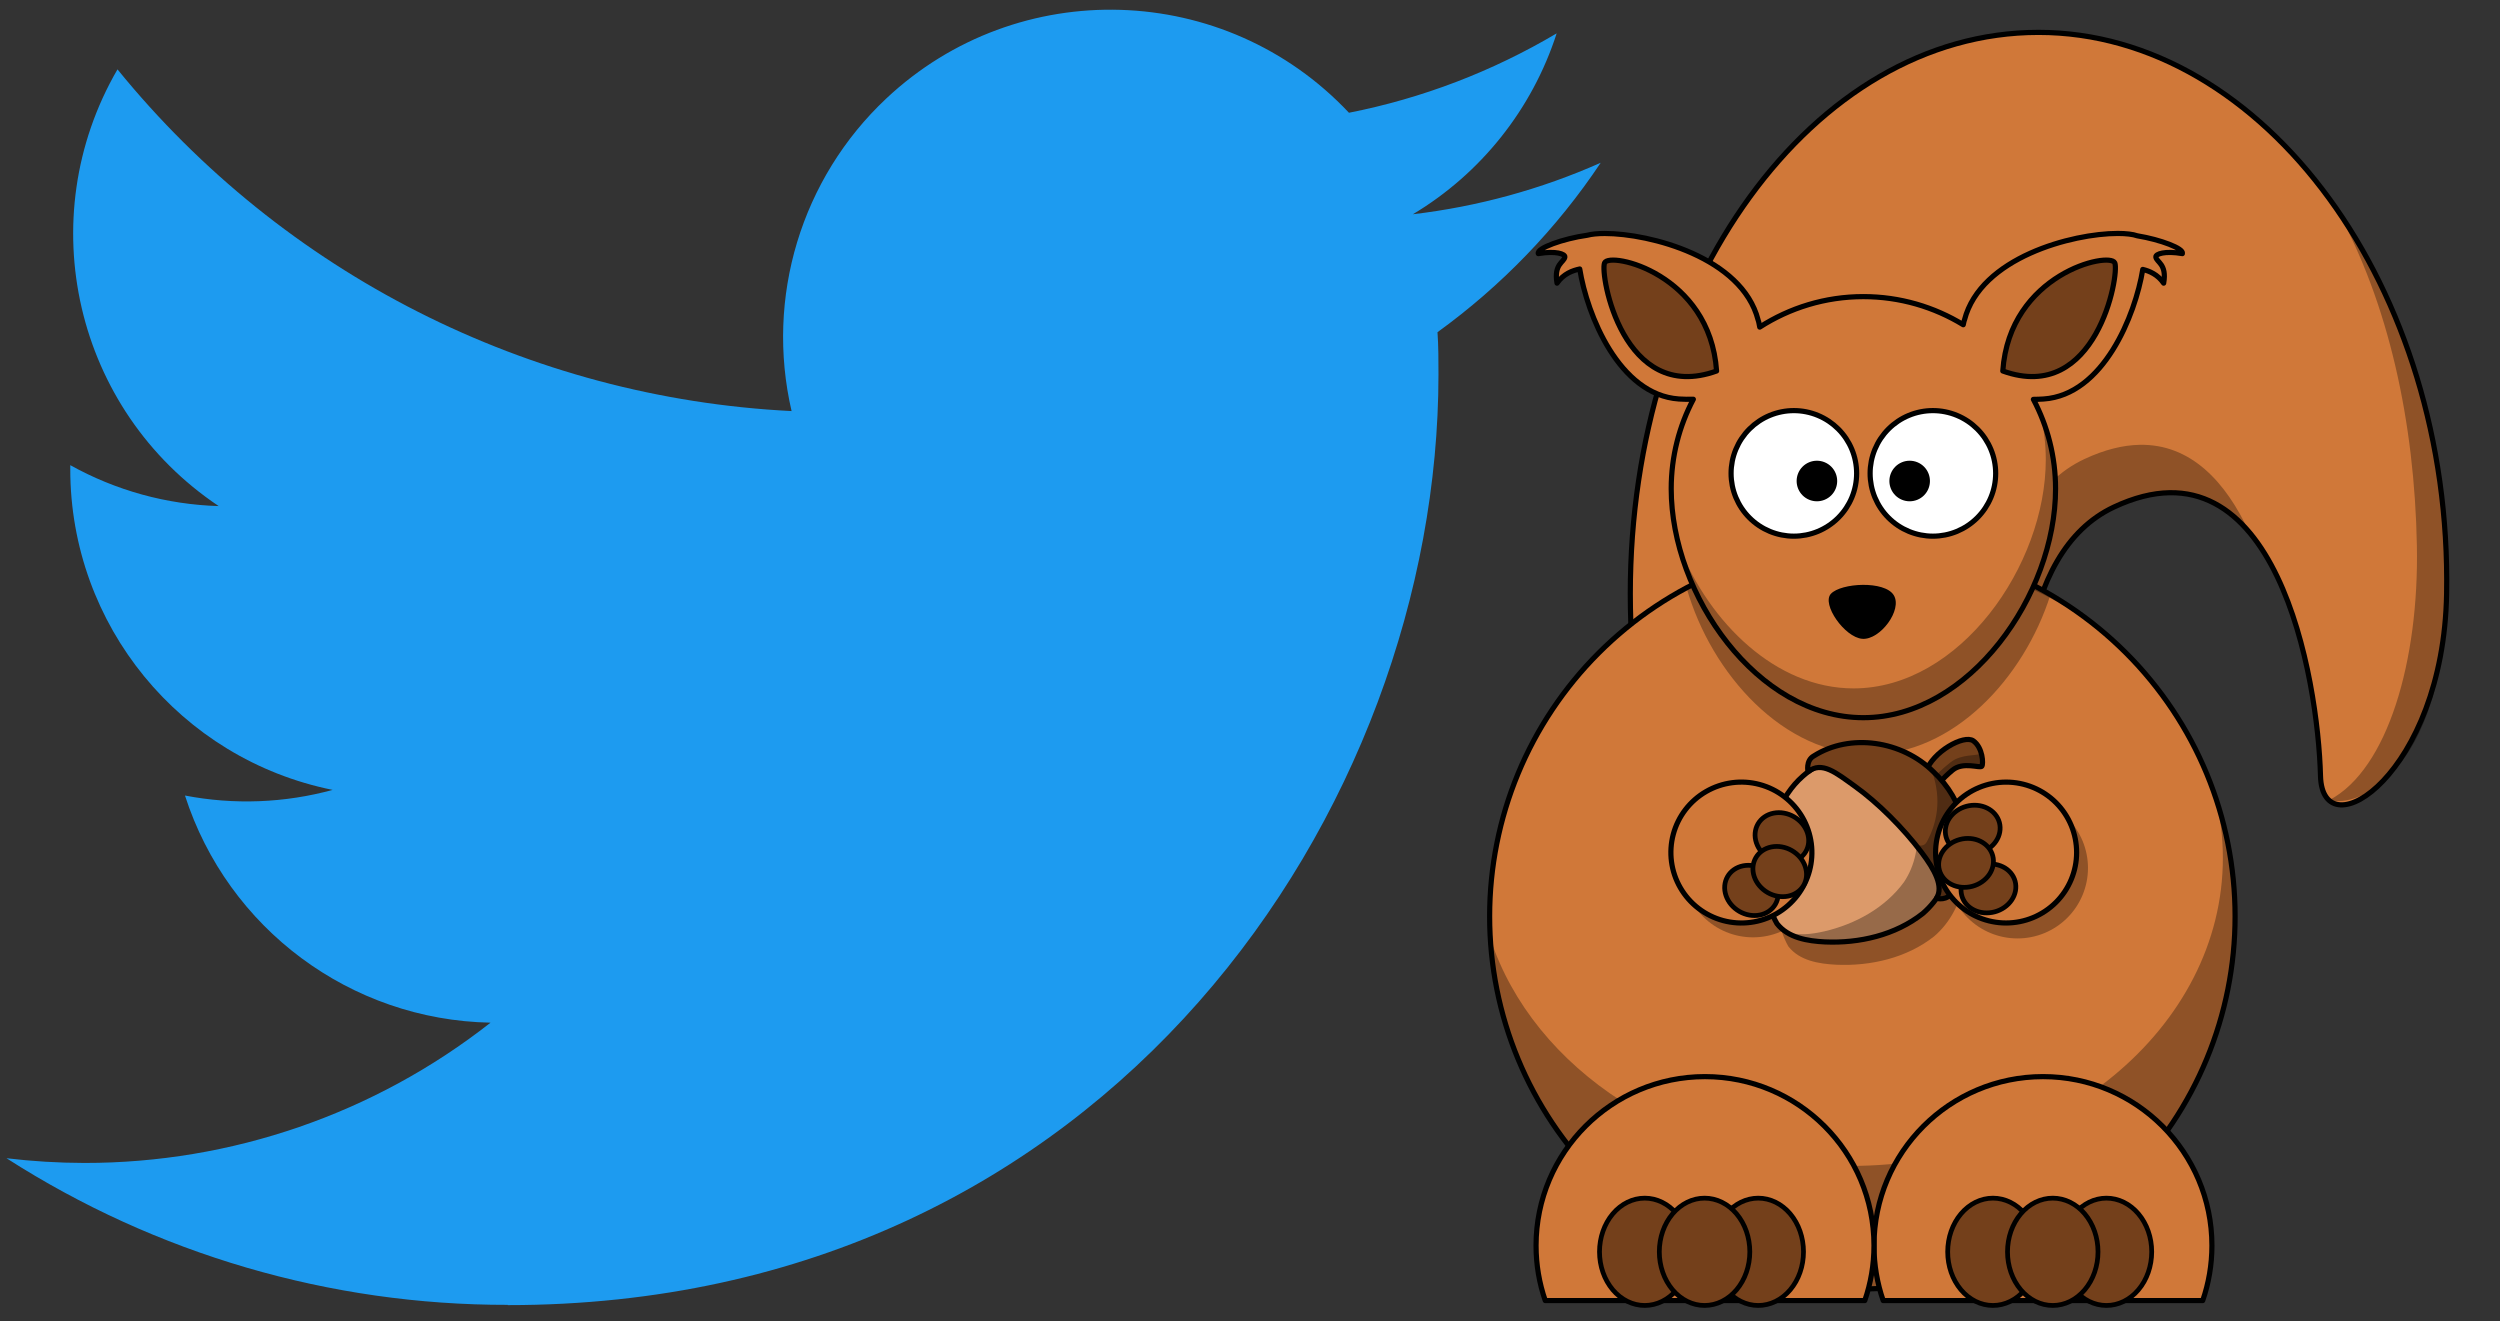 <svg width="386" height="204" viewBox="0 0 386 204" fill="none" xmlns="http://www.w3.org/2000/svg">
<rect x="0" y="0" width="386" height="204" fill="#333333" stroke="none"/>
<path d="M221.95 51.29C222.1 53.46 222.1 55.63 222.1 57.82C222.1 124.55 171.3 201.51 78.41 201.51V201.47C50.97 201.51 24.1 193.65 1 178.83C4.99 179.31 9 179.55 13.02 179.56C35.76 179.58 57.85 171.95 75.74 157.9C54.13 157.49 35.18 143.4 28.56 122.83C36.13 124.29 43.93 123.99 51.36 121.96C27.8 117.2 10.85 96.5 10.85 72.46V71.82C17.87 75.73 25.73 77.9 33.77 78.14C11.58 63.31 4.74 33.79 18.14 10.71C43.78 42.26 81.61 61.44 122.22 63.47C118.15 45.93 123.71 27.55 136.83 15.22C157.17 -3.9 189.16 -2.92 208.28 17.41C219.59 15.18 230.43 11.03 240.35 5.15C236.58 16.84 228.69 26.77 218.15 33.08C228.16 31.9 237.94 29.22 247.15 25.13C240.37 35.29 231.83 44.14 221.95 51.29Z" fill="#1D9BF0"/>
<path d="M377.757 91.68C377.266 119.465 358.593 131.541 358.286 119.81C357.905 104.972 351.506 66.488 326.391 78.29C296.356 92.402 323.432 178.364 314.737 178.364C279.95 178.364 251.717 139.531 251.717 91.68C251.717 43.833 279.95 5 314.737 5C349.524 5 378.589 44.442 377.757 91.68V91.68Z" fill="url(#paint0_linear_315_656)" stroke="black" stroke-width="0.8" stroke-linecap="round" stroke-linejoin="round"/>
<path d="M360.737 32.218C368.804 46.799 372.808 65.083 373.168 84.279C373.503 102.013 368.667 118.76 359.7 123.506C363.887 124.844 377.266 119.462 377.753 91.677C378.159 68.845 371.573 47.835 360.737 32.218ZM330.367 68.679C327.788 68.729 324.942 69.419 321.802 70.892C291.767 85.004 318.846 170.966 310.151 170.966C292.236 170.966 276.059 160.665 264.581 144.136C276.098 164.928 294.282 178.364 314.737 178.364C323.432 178.364 296.352 92.402 326.388 78.29C335.7 73.918 342.441 76.454 347.256 82.133C343.665 74.397 338.268 68.531 330.367 68.679V68.679Z" fill="black" fill-opacity="0.314"/>
<path d="M345.098 141.481C345.098 156.738 339.035 171.37 328.242 182.158C317.45 192.947 302.812 199.008 287.549 199.008C272.286 199.008 257.648 192.947 246.856 182.158C236.063 171.37 230 156.738 230 141.481C230 126.223 236.063 111.591 246.856 100.803C257.648 90.014 272.286 83.954 287.549 83.954C302.812 83.954 317.45 90.014 328.242 100.803C339.035 111.591 345.098 126.223 345.098 141.481V141.481Z" fill="url(#paint1_linear_315_656)" stroke="black" stroke-width="0.8" stroke-linecap="round" stroke-linejoin="round"/>
<path d="M287.551 83.961C281.428 83.961 275.534 84.927 269.996 86.699C274.976 85.536 280.229 84.909 285.657 84.909C300.55 84.909 314.13 89.587 324.349 97.264C314.373 88.957 301.541 83.961 287.551 83.961ZM342.053 122.967C342.807 126.039 343.21 129.209 343.21 132.464C343.21 158.717 317.425 180.019 285.657 180.019C259.093 180.019 236.722 165.125 230.105 144.893C231.868 175.066 256.927 199.018 287.551 199.018C319.319 199.018 345.104 173.245 345.104 141.49C345.104 135.011 344.031 128.779 342.053 122.967Z" fill="black" fill-opacity="0.314"/>
<path d="M287.552 83.961C277.738 83.961 268.493 86.417 260.405 90.754C264.236 104.13 275.428 116.499 288.649 116.499C301.516 116.499 312.483 104.782 316.592 91.817C308.067 86.826 298.141 83.961 287.552 83.961V83.961Z" fill="black" fill-opacity="0.314"/>
<path fill-rule="evenodd" clip-rule="evenodd" d="M326.984 36.044C319.996 36.044 305.802 39.757 303.319 49.385C303.28 49.459 303.206 49.726 303.125 50.138C298.631 47.394 293.347 45.798 287.7 45.798C281.802 45.798 276.32 47.539 271.703 50.505C271.608 49.902 271.492 49.48 271.446 49.385C268.962 39.757 254.768 36.054 247.777 36.05C246.666 36.05 245.745 36.146 245.072 36.322C241.322 36.843 237.216 38.34 237.516 39.158C240.267 38.689 241.657 39.225 241.615 39.669C241.53 40.5 239.872 40.722 240.405 43.72C241.41 42.265 242.811 41.765 243.911 41.532C245.04 48.609 249.978 60.964 259.22 61.605C260.013 61.662 260.754 61.658 261.453 61.644C259.273 65.773 258.035 70.476 258.035 75.468C258.035 91.839 271.322 110.809 287.7 110.809C304.074 110.809 317.379 91.839 317.379 75.468C317.379 70.48 316.137 65.787 313.957 61.662C314.462 61.658 314.994 61.644 315.545 61.605C324.755 60.968 329.693 48.684 330.843 41.599C331.894 41.856 333.15 42.385 334.07 43.72C334.603 40.722 332.945 40.5 332.861 39.669C332.818 39.225 334.208 38.689 336.959 39.158C337.245 38.383 333.58 36.998 330.003 36.41C329.323 36.17 328.279 36.044 326.984 36.044V36.044Z" fill="url(#paint2_linear_315_656)" stroke="black" stroke-width="0.8" stroke-linejoin="round"/>
<path d="M299.012 123.893C294.095 118.979 285.343 118.729 280.137 123.347C276.472 126.556 275.012 131.485 274.532 136.153C274.193 139.517 274.394 143.128 276.123 146.126C277.858 148.352 280.881 148.821 283.534 148.955C288.821 149.191 294.409 147.916 298.634 144.572C303.728 140.208 304.917 132.08 301.178 126.511C300.567 125.559 299.83 124.682 299.012 123.893V123.893Z" fill="black" fill-opacity="0.314"/>
<path d="M281.553 133.846C281.553 136.731 280.406 139.499 278.365 141.539C276.324 143.58 273.555 144.726 270.669 144.726C267.782 144.726 265.014 143.58 262.972 141.539C260.931 139.499 259.784 136.731 259.784 133.846C259.784 130.96 260.931 128.193 262.972 126.153C265.014 124.112 267.782 122.966 270.669 122.966C273.555 122.966 276.324 124.112 278.365 126.153C280.406 128.193 281.553 130.96 281.553 133.846V133.846Z" fill="black" fill-opacity="0.314"/>
<path d="M297.248 120.371C292.331 115.456 283.58 115.206 278.373 119.825C274.708 123.034 273.248 127.962 272.768 132.63C272.43 135.995 272.631 139.606 274.359 142.603C276.095 144.83 279.118 145.298 281.77 145.432C287.058 145.668 292.645 144.393 296.871 141.05C301.964 136.685 303.153 128.558 299.414 122.988C298.804 122.037 298.067 121.16 297.248 120.371V120.371Z" fill="#DC9A6A" stroke="black" stroke-width="0.8" stroke-linecap="round" stroke-linejoin="round"/>
<path d="M286.158 116.576C287.206 116.827 288.222 117.21 289.171 117.746C290.091 118.243 290.962 118.838 291.742 119.532C296.444 123.548 297.414 131.052 293.982 136.181C291.058 140.194 286.412 142.705 281.661 143.805C279.735 144.238 277.541 144.537 275.664 143.826C277.4 145.016 279.696 145.33 281.767 145.432C287.054 145.668 292.641 144.393 296.871 141.05C301.964 136.685 303.153 128.558 299.414 122.988C298.804 122.033 298.067 121.16 297.248 120.367C294.373 117.492 290.183 116.217 286.158 116.576V116.576Z" fill="black" fill-opacity="0.314"/>
<path fill-rule="evenodd" clip-rule="evenodd" d="M297.379 119.134C298.349 116.125 303.241 113.346 304.691 114.392C306.141 115.442 306.254 117.936 305.996 118.306C305.742 118.672 303.125 117.541 301.474 118.905C299.827 120.264 298.998 121.427 298.998 121.427L297.379 119.134Z" fill="url(#paint3_linear_315_656)" stroke="black" stroke-width="0.8"/>
<path fill-rule="evenodd" clip-rule="evenodd" d="M305.689 115.699C305.721 116.027 305.675 116.298 305.587 116.404C305.337 116.703 302.829 116.411 301.22 117.654C299.615 118.898 298.804 119.849 298.804 119.849L297.52 118.771C297.471 118.894 297.418 119.014 297.379 119.134L298.998 121.431C298.998 121.431 299.827 120.265 301.474 118.901C303.125 117.542 305.742 118.673 305.996 118.303C306.173 118.052 306.173 116.798 305.689 115.699V115.699Z" fill="black" fill-opacity="0.314"/>
<path d="M298.508 119.151C293.679 114.374 285.675 113.141 280.046 116.724C278.772 117.425 279.157 119.183 279.171 119.154C281.298 117.474 283.502 119.324 286.398 121.399C289.943 123.939 293.841 127.835 296.702 131.622C298.705 134.271 300.137 136.874 298.991 138.696C299.051 138.713 300.716 139.182 301.478 137.632C305.316 130.407 303.146 123.466 298.508 119.151V119.151Z" fill="url(#paint4_linear_315_656)" stroke="black" stroke-width="0.8" stroke-linecap="round" stroke-linejoin="round"/>
<path d="M298.126 118.62C299.657 122.586 299.456 126.338 297.513 129.96C297.072 130.784 296.395 130.516 295.827 130.506C296.126 130.876 296.419 131.253 296.701 131.623C298.701 134.275 300.137 136.879 298.991 138.696C299.051 138.714 300.716 139.186 301.477 137.636C304.991 131.013 303.449 123.809 298.126 118.62V118.62Z" fill="black" fill-opacity="0.314"/>
<path d="M278.298 126.198C279.013 127.435 279.478 128.801 279.665 130.217C279.852 131.633 279.758 133.073 279.389 134.452C279.019 135.832 278.381 137.125 277.512 138.258C276.642 139.391 275.557 140.341 274.319 141.055C273.081 141.769 271.715 142.232 270.297 142.418C268.88 142.604 267.439 142.509 266.058 142.139C264.677 141.768 263.383 141.13 262.248 140.26C261.113 139.39 260.161 138.305 259.446 137.068C258.731 135.831 258.266 134.465 258.079 133.049C257.892 131.632 257.986 130.193 258.355 128.814C258.725 127.434 259.363 126.141 260.232 125.008C261.102 123.875 262.187 122.924 263.425 122.211C264.663 121.497 266.029 121.034 267.447 120.848C268.864 120.662 270.304 120.757 271.686 121.127C273.067 121.497 274.361 122.136 275.496 123.006C276.631 123.876 277.583 124.96 278.298 126.198V126.198Z" fill="url(#paint5_linear_315_656)" stroke="black" stroke-width="0.8" stroke-linecap="round" stroke-linejoin="round"/>
<path d="M322.385 134.015C322.385 136.9 321.238 139.668 319.197 141.708C317.156 143.749 314.388 144.895 311.501 144.895C308.614 144.895 305.846 143.749 303.805 141.708C301.763 139.668 300.617 136.9 300.617 134.015C300.617 131.129 301.763 128.362 303.805 126.321C305.846 124.281 308.614 123.135 311.501 123.135C314.388 123.135 317.156 124.281 319.197 126.321C321.238 128.362 322.385 131.129 322.385 134.015V134.015Z" fill="black" fill-opacity="0.314"/>
<path d="M317.438 139.319C315.395 141.36 312.625 142.507 309.737 142.508C306.849 142.509 304.08 141.365 302.039 139.326C299.998 137.288 298.852 134.522 298.853 131.638C298.854 128.753 300.002 125.987 302.045 123.946C304.088 121.906 306.859 120.759 309.747 120.758C312.634 120.757 315.404 121.901 317.445 123.94C319.486 125.978 320.632 128.744 320.631 131.628C320.629 134.512 319.481 137.279 317.438 139.319Z" fill="url(#paint6_linear_315_656)" stroke="black" stroke-width="0.8" stroke-linecap="round" stroke-linejoin="round"/>
<path d="M315.439 166.231C301.037 166.231 289.344 177.92 289.344 192.314C289.344 195.291 289.844 198.145 290.765 200.808H340.099C341.019 198.145 341.52 195.291 341.52 192.314C341.52 177.92 329.841 166.231 315.439 166.231V166.231Z" fill="url(#paint7_linear_315_656)" stroke="black" stroke-width="0.8" stroke-linecap="round" stroke-linejoin="round"/>
<path d="M263.248 166.231C248.846 166.231 237.167 177.92 237.167 192.314C237.167 195.291 237.667 198.145 238.588 200.808H287.922C288.842 198.145 289.343 195.291 289.343 192.314C289.343 177.92 277.65 166.231 263.248 166.231Z" fill="url(#paint8_linear_315_656)" stroke="black" stroke-width="0.8" stroke-linecap="round" stroke-linejoin="round"/>
<path d="M286.665 73.091C286.666 74.363 286.415 75.624 285.929 76.8C285.442 77.976 284.728 79.045 283.828 79.945C282.927 80.845 281.859 81.559 280.682 82.047C279.506 82.534 278.245 82.785 276.972 82.785C275.699 82.785 274.438 82.534 273.261 82.047C272.085 81.559 271.016 80.845 270.116 79.945C269.216 79.045 268.502 77.976 268.015 76.8C267.528 75.624 267.278 74.363 267.279 73.091C267.278 71.818 267.528 70.557 268.015 69.381C268.502 68.205 269.216 67.136 270.116 66.236C271.016 65.336 272.085 64.622 273.261 64.135C274.438 63.647 275.699 63.397 276.972 63.397C278.245 63.397 279.506 63.647 280.682 64.135C281.859 64.622 282.927 65.336 283.828 66.236C284.728 67.136 285.442 68.205 285.929 69.381C286.415 70.557 286.666 71.818 286.665 73.091V73.091Z" fill="white" stroke="black" stroke-width="0.8" stroke-linecap="round" stroke-linejoin="round"/>
<path d="M308.132 73.091C308.133 74.363 307.883 75.624 307.396 76.8C306.909 77.976 306.195 79.045 305.295 79.945C304.395 80.845 303.326 81.559 302.15 82.047C300.973 82.534 299.712 82.785 298.439 82.785C297.166 82.785 295.905 82.534 294.729 82.047C293.552 81.559 292.484 80.845 291.583 79.945C290.683 79.045 289.969 77.976 289.482 76.8C288.996 75.624 288.745 74.363 288.746 73.091C288.745 71.818 288.996 70.557 289.482 69.381C289.969 68.205 290.683 67.136 291.583 66.236C292.484 65.336 293.552 64.622 294.729 64.135C295.905 63.647 297.166 63.397 298.439 63.397C299.712 63.397 300.973 63.647 302.15 64.135C303.326 64.622 304.395 65.336 305.295 66.236C306.195 67.136 306.909 68.205 307.396 69.381C307.883 70.557 308.133 71.818 308.132 73.091Z" fill="white" stroke="black" stroke-width="0.8" stroke-linecap="round" stroke-linejoin="round"/>
<path d="M283.662 74.267C283.662 74.679 283.581 75.086 283.424 75.466C283.267 75.846 283.037 76.191 282.746 76.482C282.455 76.773 282.11 77.004 281.73 77.161C281.35 77.319 280.942 77.4 280.531 77.4C280.12 77.4 279.712 77.319 279.332 77.161C278.952 77.004 278.607 76.773 278.316 76.482C278.025 76.191 277.795 75.846 277.638 75.466C277.481 75.086 277.4 74.679 277.4 74.267C277.4 73.856 277.481 73.449 277.638 73.069C277.795 72.689 278.025 72.344 278.316 72.053C278.607 71.762 278.952 71.531 279.332 71.374C279.712 71.216 280.12 71.135 280.531 71.135C280.942 71.135 281.35 71.216 281.73 71.374C282.11 71.531 282.455 71.762 282.746 72.053C283.037 72.344 283.267 72.689 283.424 73.069C283.581 73.449 283.662 73.856 283.662 74.267V74.267Z" fill="black"/>
<path d="M297.983 74.267C297.983 74.679 297.903 75.086 297.745 75.466C297.588 75.846 297.358 76.191 297.067 76.482C296.776 76.773 296.431 77.004 296.051 77.161C295.671 77.319 295.263 77.4 294.852 77.4C294.441 77.4 294.033 77.319 293.653 77.161C293.273 77.004 292.928 76.773 292.637 76.482C292.347 76.191 292.116 75.846 291.959 75.466C291.802 75.086 291.721 74.679 291.721 74.267C291.721 73.856 291.802 73.449 291.959 73.069C292.116 72.689 292.347 72.344 292.637 72.053C292.928 71.762 293.273 71.531 293.653 71.374C294.033 71.216 294.441 71.135 294.852 71.135C295.263 71.135 295.671 71.216 296.051 71.374C296.431 71.531 296.776 71.762 297.067 72.053C297.358 72.344 297.588 72.689 297.745 73.069C297.903 73.449 297.983 73.856 297.983 74.267Z" fill="black"/>
<path fill-rule="evenodd" clip-rule="evenodd" d="M282.694 91.68C284.275 89.992 290.987 89.626 292.391 91.888C293.795 94.153 290.285 98.845 287.541 98.634C284.811 98.423 281.213 93.255 282.694 91.68Z" fill="black"/>
<path fill-rule="evenodd" clip-rule="evenodd" d="M265.04 57.282C263.999 42.233 248.493 38.805 247.745 40.591C247.001 42.381 250.578 62.5 265.04 57.282Z" fill="#74401B" stroke="black" stroke-width="0.8" stroke-linejoin="round"/>
<path fill-rule="evenodd" clip-rule="evenodd" d="M309.231 57.282C310.271 42.233 325.778 38.805 326.525 40.591C327.27 42.381 323.689 62.5 309.231 57.282Z" fill="url(#paint9_linear_315_656)" stroke="black" stroke-width="0.8" stroke-linejoin="round"/>
<path d="M260.937 193.279C260.937 195.477 260.201 197.584 258.89 199.138C257.58 200.692 255.803 201.565 253.95 201.565C252.097 201.565 250.32 200.692 249.01 199.138C247.7 197.584 246.964 195.477 246.964 193.279C246.964 191.082 247.7 188.974 249.01 187.42C250.32 185.867 252.097 184.994 253.95 184.994C255.803 184.994 257.58 185.867 258.89 187.42C260.201 188.974 260.937 191.082 260.937 193.279V193.279Z" fill="url(#paint10_linear_315_656)" stroke="black" stroke-width="0.734" stroke-linecap="round" stroke-linejoin="round"/>
<path d="M278.46 193.279C278.46 195.477 277.724 197.584 276.414 199.138C275.104 200.692 273.327 201.565 271.474 201.565C269.621 201.565 267.844 200.692 266.534 199.138C265.224 197.584 264.488 195.477 264.488 193.279C264.488 191.082 265.224 188.974 266.534 187.42C267.844 185.867 269.621 184.994 271.474 184.994C273.327 184.994 275.104 185.867 276.414 187.42C277.724 188.974 278.46 191.082 278.46 193.279V193.279Z" fill="url(#paint11_linear_315_656)" stroke="black" stroke-width="0.734" stroke-linecap="round" stroke-linejoin="round"/>
<path d="M270.171 193.279C270.171 195.477 269.435 197.584 268.125 199.138C266.815 200.692 265.038 201.565 263.185 201.565C261.332 201.565 259.555 200.692 258.245 199.138C256.934 197.584 256.198 195.477 256.198 193.279C256.198 191.082 256.934 188.974 258.245 187.42C259.555 185.867 261.332 184.994 263.185 184.994C265.038 184.994 266.815 185.867 268.125 187.42C269.435 188.974 270.171 191.082 270.171 193.279V193.279Z" fill="url(#paint12_linear_315_656)" stroke="black" stroke-width="0.734" stroke-linecap="round" stroke-linejoin="round"/>
<path d="M314.697 193.279C314.697 195.477 313.961 197.584 312.651 199.138C311.34 200.692 309.563 201.565 307.71 201.565C305.857 201.565 304.08 200.692 302.77 199.138C301.46 197.584 300.724 195.477 300.724 193.279C300.724 191.082 301.46 188.974 302.77 187.42C304.08 185.867 305.857 184.994 307.71 184.994C309.563 184.994 311.34 185.867 312.651 187.42C313.961 188.974 314.697 191.082 314.697 193.279V193.279Z" fill="url(#paint13_linear_315_656)" stroke="black" stroke-width="0.734" stroke-linecap="round" stroke-linejoin="round"/>
<path d="M332.223 193.279C332.223 195.477 331.487 197.584 330.176 199.138C328.866 200.692 327.089 201.565 325.236 201.565C323.383 201.565 321.606 200.692 320.296 199.138C318.986 197.584 318.25 195.477 318.25 193.279C318.25 191.082 318.986 188.974 320.296 187.42C321.606 185.867 323.383 184.994 325.236 184.994C327.089 184.994 328.866 185.867 330.176 187.42C331.487 188.974 332.223 191.082 332.223 193.279V193.279Z" fill="url(#paint14_linear_315_656)" stroke="black" stroke-width="0.734" stroke-linecap="round" stroke-linejoin="round"/>
<path d="M323.933 193.279C323.933 195.477 323.197 197.584 321.887 199.138C320.577 200.692 318.8 201.565 316.947 201.565C315.094 201.565 313.317 200.692 312.006 199.138C310.696 197.584 309.96 195.477 309.96 193.279C309.96 191.082 310.696 188.974 312.006 187.42C313.317 185.867 315.094 184.994 316.947 184.994C318.8 184.994 320.577 185.867 321.887 187.42C323.197 188.974 323.933 191.082 323.933 193.279V193.279Z" fill="url(#paint15_linear_315_656)" stroke="black" stroke-width="0.734" stroke-linecap="round" stroke-linejoin="round"/>
<path d="M315.04 63.987C315.58 66.22 315.869 68.559 315.869 70.955C315.869 87.326 302.568 106.289 286.19 106.289C274.253 106.289 263.971 96.21 259.266 84.405C262.909 98.035 274.26 110.816 287.7 110.816C304.077 110.816 317.379 91.839 317.379 75.468C317.379 71.395 316.546 67.52 315.054 63.987H315.04Z" fill="black" fill-opacity="0.314"/>
<path d="M272.299 134.24C272.784 134.52 273.215 134.881 273.569 135.302C273.923 135.724 274.193 136.197 274.362 136.696C274.531 137.195 274.597 137.71 274.555 138.21C274.514 138.71 274.366 139.187 274.12 139.613C273.874 140.038 273.535 140.404 273.122 140.691C272.71 140.977 272.231 141.177 271.714 141.28C271.198 141.383 270.653 141.387 270.11 141.291C269.568 141.195 269.039 141.002 268.554 140.722C268.069 140.442 267.638 140.081 267.283 139.66C266.929 139.238 266.66 138.764 266.491 138.265C266.322 137.767 266.256 137.252 266.298 136.752C266.339 136.252 266.487 135.775 266.733 135.349C266.979 134.924 267.318 134.557 267.731 134.271C268.143 133.985 268.622 133.785 269.139 133.682C269.655 133.579 270.2 133.575 270.743 133.671C271.285 133.766 271.813 133.96 272.299 134.24V134.24Z" fill="url(#paint16_linear_315_656)" stroke="black" stroke-width="0.734" stroke-linecap="round" stroke-linejoin="round"/>
<path d="M276.994 126.109C277.973 126.674 278.715 127.558 279.057 128.565C279.399 129.573 279.312 130.622 278.815 131.482C278.319 132.341 277.453 132.941 276.409 133.149C275.366 133.357 274.229 133.157 273.249 132.591C272.27 132.026 271.528 131.142 271.186 130.135C270.845 129.127 270.932 128.078 271.428 127.218C271.925 126.359 272.79 125.759 273.834 125.551C274.877 125.343 276.014 125.544 276.994 126.109V126.109Z" fill="url(#paint17_linear_315_656)" stroke="black" stroke-width="0.734" stroke-linecap="round" stroke-linejoin="round"/>
<path d="M276.662 131.326C277.641 131.891 278.384 132.775 278.725 133.783C279.067 134.79 278.98 135.839 278.483 136.699C277.987 137.559 277.121 138.158 276.078 138.366C275.034 138.575 273.897 138.374 272.918 137.809C271.938 137.243 271.196 136.36 270.854 135.352C270.513 134.344 270.6 133.295 271.096 132.436C271.593 131.576 272.458 130.976 273.502 130.768C274.546 130.56 275.682 130.761 276.662 131.326V131.326Z" fill="url(#paint18_linear_315_656)" stroke="black" stroke-width="0.734" stroke-linecap="round" stroke-linejoin="round"/>
<path d="M306.047 133.558C305.506 133.703 304.996 133.941 304.544 134.256C304.093 134.572 303.71 134.96 303.418 135.398C303.125 135.836 302.928 136.316 302.839 136.81C302.749 137.304 302.769 137.803 302.896 138.277C303.023 138.752 303.255 139.194 303.58 139.577C303.904 139.96 304.315 140.277 304.787 140.51C305.26 140.743 305.785 140.888 306.334 140.935C306.882 140.983 307.443 140.933 307.984 140.788C308.525 140.643 309.036 140.406 309.487 140.09C309.938 139.774 310.321 139.386 310.614 138.948C310.906 138.51 311.103 138.03 311.193 137.536C311.282 137.042 311.263 136.544 311.136 136.069C311.009 135.594 310.776 135.153 310.452 134.77C310.127 134.387 309.717 134.069 309.244 133.836C308.772 133.603 308.246 133.459 307.698 133.411C307.149 133.363 306.589 133.413 306.047 133.558V133.558Z" fill="url(#paint19_linear_315_656)" stroke="black" stroke-width="0.734" stroke-linecap="round" stroke-linejoin="round"/>
<path d="M303.621 124.491C303.08 124.636 302.569 124.873 302.118 125.189C301.667 125.504 301.284 125.892 300.991 126.331C300.698 126.769 300.502 127.249 300.412 127.743C300.322 128.237 300.342 128.735 300.469 129.21C300.596 129.685 300.829 130.126 301.153 130.509C301.478 130.892 301.888 131.209 302.36 131.443C302.833 131.676 303.358 131.82 303.907 131.868C304.455 131.916 305.016 131.865 305.557 131.72C306.65 131.428 307.596 130.766 308.187 129.881C308.778 128.996 308.966 127.96 308.709 127.001C308.452 126.043 307.772 125.24 306.818 124.769C305.863 124.298 304.713 124.198 303.621 124.491V124.491Z" fill="url(#paint20_linear_315_656)" stroke="black" stroke-width="0.734" stroke-linecap="round" stroke-linejoin="round"/>
<path d="M302.591 129.617C301.498 129.909 300.552 130.571 299.961 131.456C299.37 132.341 299.182 133.377 299.439 134.336C299.696 135.294 300.376 136.097 301.33 136.568C302.285 137.039 303.435 137.139 304.527 136.846C305.62 136.553 306.566 135.891 307.157 135.006C307.748 134.121 307.936 133.086 307.679 132.127C307.552 131.652 307.319 131.211 306.995 130.828C306.67 130.445 306.26 130.128 305.788 129.894C304.833 129.424 303.683 129.324 302.591 129.617V129.617Z" fill="url(#paint21_linear_315_656)" stroke="black" stroke-width="0.734" stroke-linecap="round" stroke-linejoin="round"/>
<defs>
<linearGradient id="paint0_linear_315_656" x1="251.012" y1="91.682" x2="378.48" y2="91.682" gradientUnits="userSpaceOnUse">
<stop stop-color="#D07839"/>
</linearGradient>
<linearGradient id="paint1_linear_315_656" x1="229.295" y1="141.481" x2="345.803" y2="141.481" gradientUnits="userSpaceOnUse">
<stop stop-color="#D07839"/>
</linearGradient>
<linearGradient id="paint2_linear_315_656" x1="236.799" y1="73.426" x2="337.676" y2="73.426" gradientUnits="userSpaceOnUse">
<stop stop-color="#D07839"/>
</linearGradient>
<linearGradient id="paint3_linear_315_656" x1="117.253" y1="161.384" x2="117.619" y2="162.584" gradientUnits="userSpaceOnUse">
<stop stop-color="#74401B"/>
</linearGradient>
<linearGradient id="paint4_linear_315_656" x1="116.872" y1="158.754" x2="117.893" y2="162.101" gradientUnits="userSpaceOnUse">
<stop stop-color="#74401B"/>
</linearGradient>
<linearGradient id="paint5_linear_315_656" x1="262.281" y1="-201.53" x2="270.585" y2="-199.299" gradientUnits="userSpaceOnUse">
<stop stop-color="#D07839"/>
</linearGradient>
<linearGradient id="paint6_linear_315_656" x1="277.873" y1="-197.363" x2="286.179" y2="-195.131" gradientUnits="userSpaceOnUse">
<stop stop-color="#D07839"/>
</linearGradient>
<linearGradient id="paint7_linear_315_656" x1="269.578" y1="-180.964" x2="289.477" y2="-175.617" gradientUnits="userSpaceOnUse">
<stop stop-color="#D07839"/>
</linearGradient>
<linearGradient id="paint8_linear_315_656" x1="249.671" y1="-186.283" x2="269.57" y2="-180.936" gradientUnits="userSpaceOnUse">
<stop stop-color="#D07839"/>
</linearGradient>
<linearGradient id="paint9_linear_315_656" x1="84.424" y1="173.179" x2="85.153" y2="175.569" gradientUnits="userSpaceOnUse">
<stop stop-color="#74401B"/>
</linearGradient>
<linearGradient id="paint10_linear_315_656" x1="147.389" y1="144.616" x2="147.975" y2="146.537" gradientUnits="userSpaceOnUse">
<stop stop-color="#74401B"/>
</linearGradient>
<linearGradient id="paint11_linear_315_656" x1="147.965" y1="147.074" x2="148.551" y2="148.994" gradientUnits="userSpaceOnUse">
<stop stop-color="#74401B"/>
</linearGradient>
<linearGradient id="paint12_linear_315_656" x1="147.692" y1="145.911" x2="148.278" y2="147.832" gradientUnits="userSpaceOnUse">
<stop stop-color="#74401B"/>
</linearGradient>
<linearGradient id="paint13_linear_315_656" x1="149.155" y1="152.156" x2="149.741" y2="154.077" gradientUnits="userSpaceOnUse">
<stop stop-color="#74401B"/>
</linearGradient>
<linearGradient id="paint14_linear_315_656" x1="149.73" y1="154.614" x2="150.316" y2="156.534" gradientUnits="userSpaceOnUse">
<stop stop-color="#74401B"/>
</linearGradient>
<linearGradient id="paint15_linear_315_656" x1="149.458" y1="153.451" x2="150.044" y2="155.372" gradientUnits="userSpaceOnUse">
<stop stop-color="#74401B"/>
</linearGradient>
<linearGradient id="paint16_linear_315_656" x1="124.956" y1="154.362" x2="125.303" y2="155.501" gradientUnits="userSpaceOnUse">
<stop stop-color="#74401B"/>
</linearGradient>
<linearGradient id="paint17_linear_315_656" x1="121.46" y1="156.134" x2="121.808" y2="157.272" gradientUnits="userSpaceOnUse">
<stop stop-color="#74401B"/>
</linearGradient>
<linearGradient id="paint18_linear_315_656" x1="123.791" y1="155.373" x2="124.138" y2="156.511" gradientUnits="userSpaceOnUse">
<stop stop-color="#74401B"/>
</linearGradient>
<linearGradient id="paint19_linear_315_656" x1="126.061" y1="159.509" x2="126.416" y2="160.673" gradientUnits="userSpaceOnUse">
<stop stop-color="#74401B"/>
</linearGradient>
<linearGradient id="paint20_linear_315_656" x1="121.911" y1="160.411" x2="122.266" y2="161.575" gradientUnits="userSpaceOnUse">
<stop stop-color="#74401B"/>
</linearGradient>
<linearGradient id="paint21_linear_315_656" x1="124.178" y1="159.565" x2="124.533" y2="160.728" gradientUnits="userSpaceOnUse">
<stop stop-color="#74401B"/>
</linearGradient>
</defs>
</svg>
